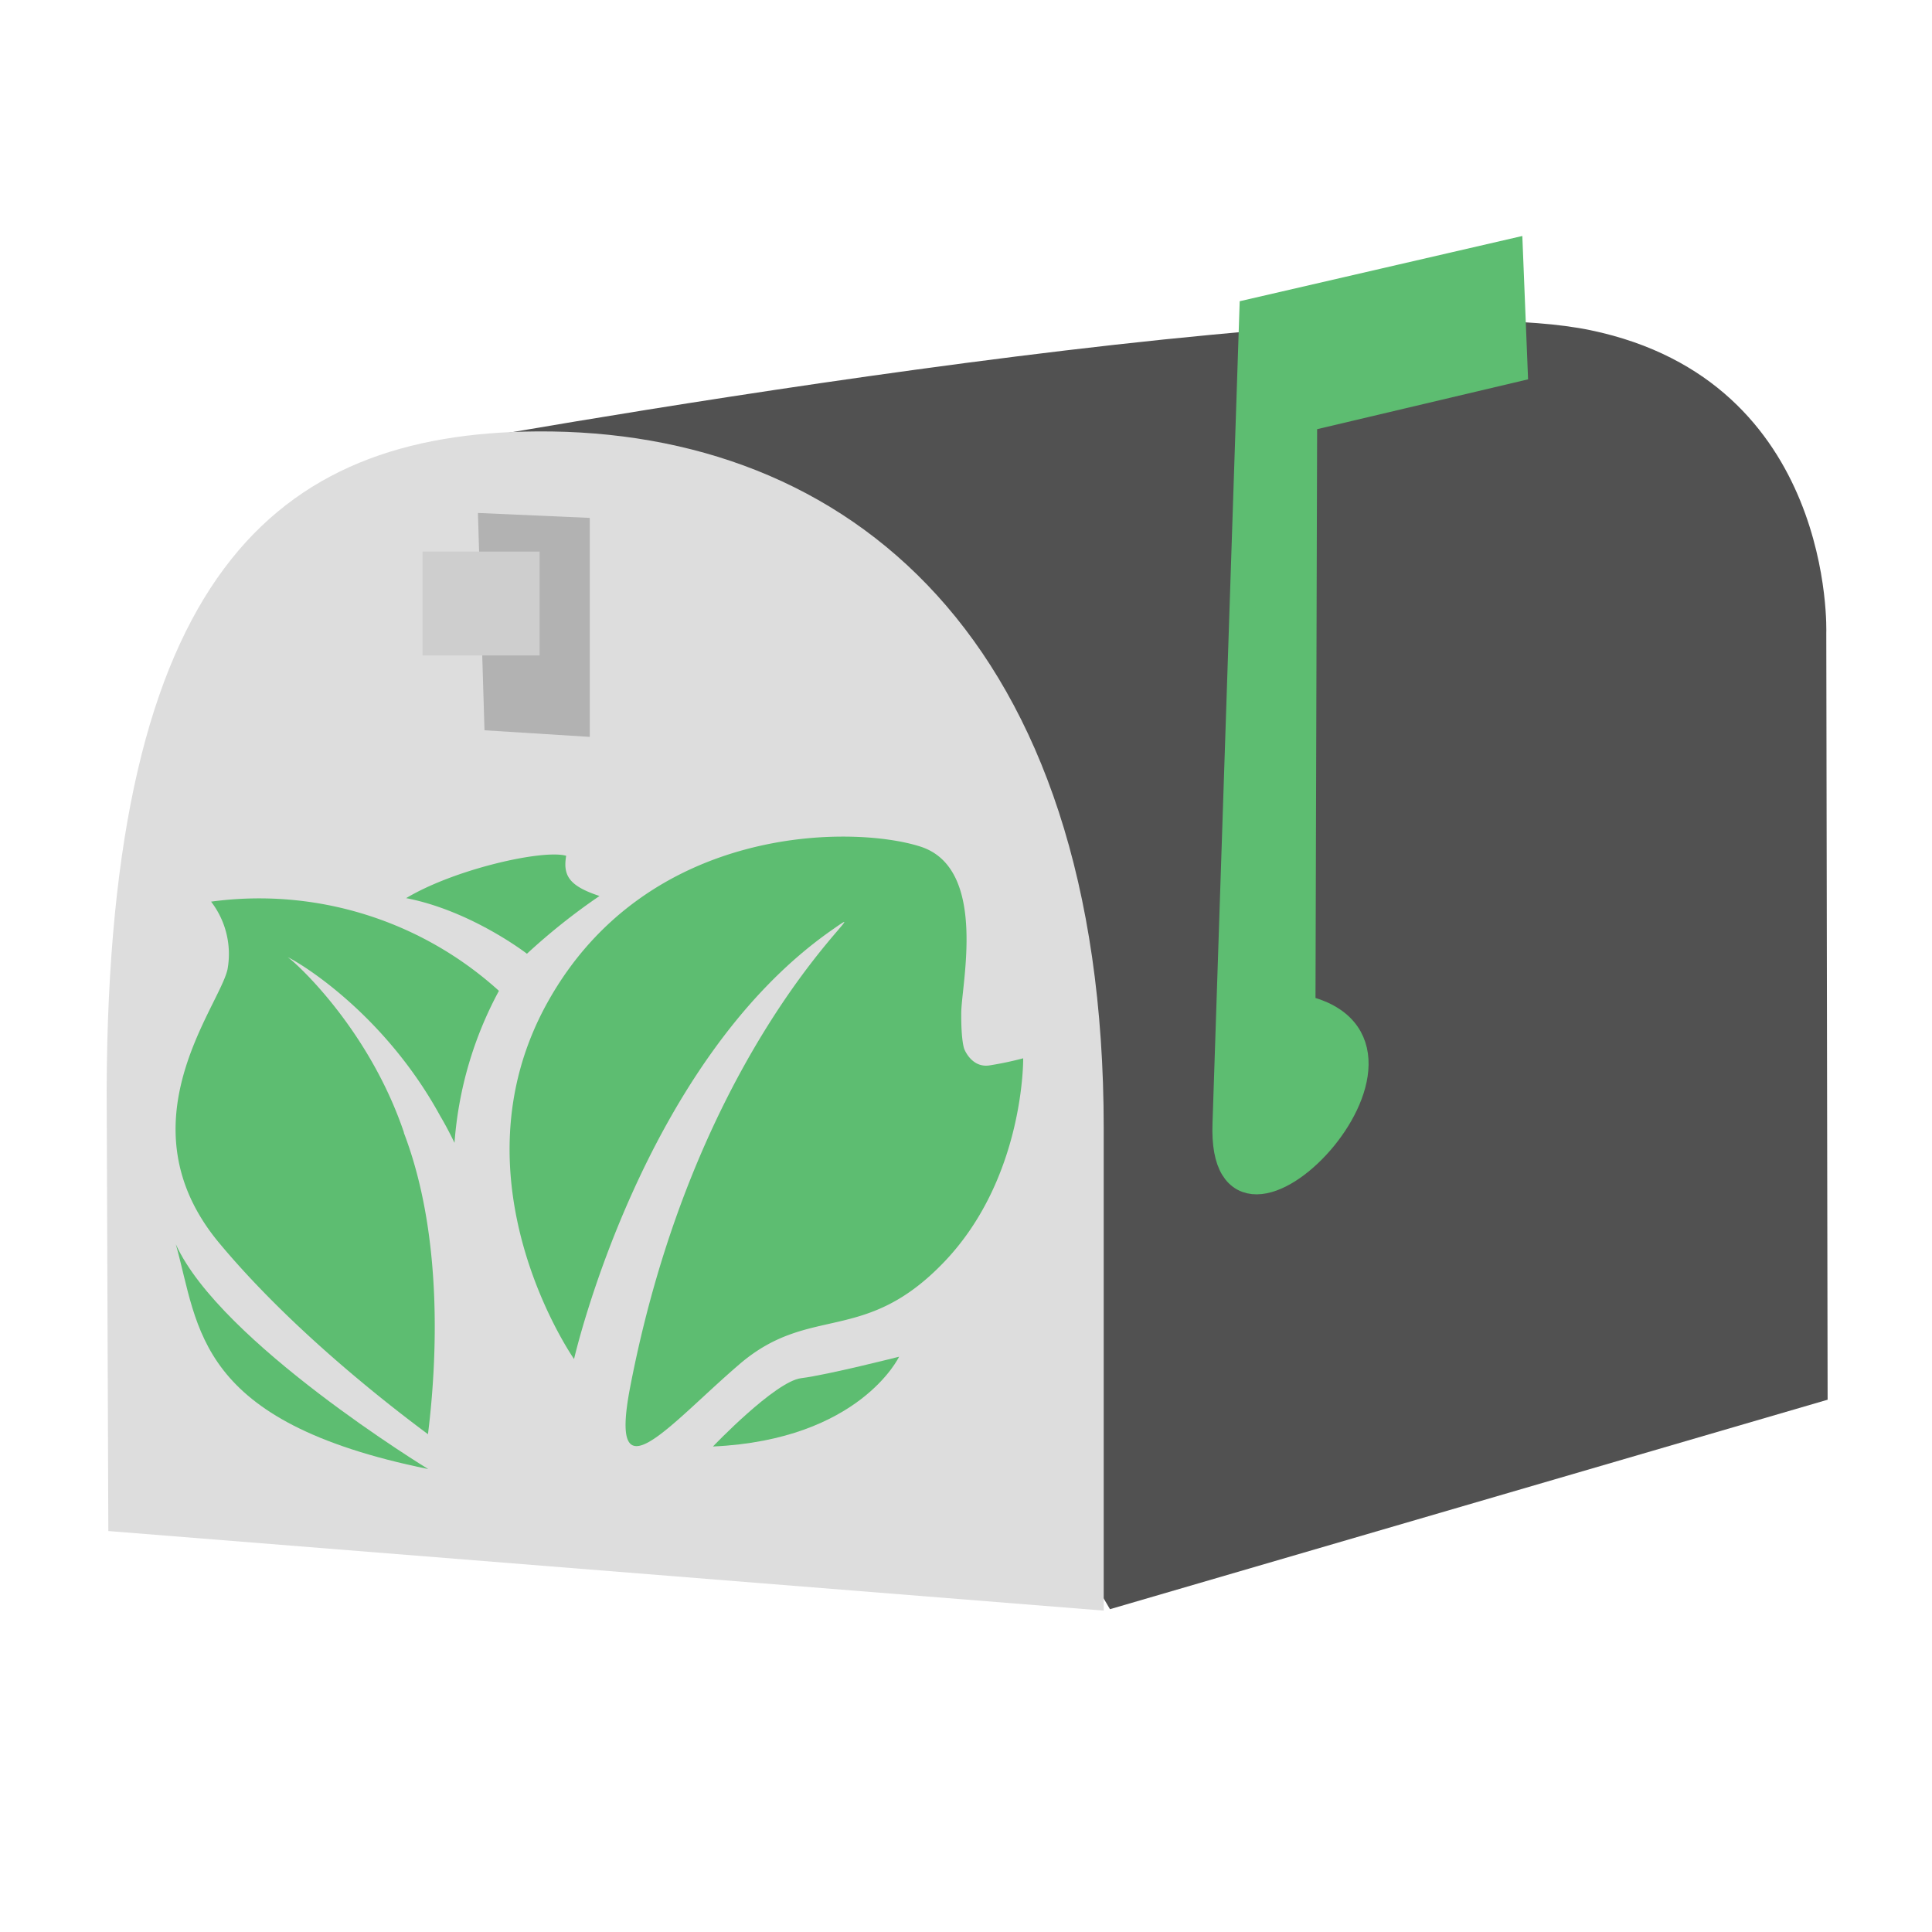 <svg xmlns="http://www.w3.org/2000/svg" width="500" height="500" viewBox="0 0 132.292 132.292" id="svg961">
  <defs id="defs955">
    <style id="style2">
      .cls-1{fill:#5dbd71}
    </style>
  </defs>
  <g id="layer2" transform="translate(-48.609 26.177)">
    <g id="g852" transform="translate(-110.076 -260.941) scale(3.378)">
      <path id="path1512-0" d="M69.476 102.117l14.547-4.246-.027-15.541s.186-5.102-4.777-6.138c-4.964-1.036-23.596 2.37-23.596 2.37" fill="#515151" stroke-width=".566" stroke-linejoin="round"/>
      <g transform="matrix(-1 0 0 1 133.518 0)" id="g833">
        <path d="M84.346 100.533l-20.177 1.613v-9.78c0-9.939 5.189-14.163 11.482-14.123 5.326.034 8.696 2.93 8.729 13.357z" id="rect1509" fill="#ddd" stroke-width=".437"/>
        <path d="M74.587 79.996l2.267-.1-.133 4.405-2.134.134z" id="rect827" fill="#b2b2b2" stroke-width=".3"/>
        <path id="rect833" fill="#cecece" stroke-width=".529" d="M75.604 80.679h2.372v2.105h-2.372z"/>
      </g>
      <path id="path1560" d="M72.363 75.816l5.22-1.205.095 2.369-4.267 1.008-.034 11.941c3.174.722-1.692 5.75-1.558 2.34z" fill="#5dbd71" stroke="#5dbd71" stroke-width=".529"/>
      <g id="g44" transform="translate(50.54 86.461) scale(.145)" stroke-width=".336">
        <path id="path8" transform="translate(-125.21 -121.13)" d="M180.92 194.19s-17.61-25.11-3.7-50 42.61-24.73 52.07-21.7c9.46 3.03 5.75 19.2 5.72 23.24-.03 4.04.43 5.08.43 5.08s1 2.63 3.48 2.28a46.82 46.82 0 0 0 4.75-1s.21 16.66-11 28.42c-11.21 11.76-18.78 5.86-28.68 14.36-9.9 8.5-18.35 19.16-15.26 3.17 9.87-51.17 37.11-70.11 28.15-63.85-26.56 18.58-36 59.95-36 59.95z" class="cls-1" fill="#5dbd71"/>
        <path id="path10" transform="translate(-125.21 -121.13)" d="M157.11 162.49c-5.17-15.3-16.27-24.78-16.28-24.52-.1-.24 12.9 6.74 21.34 22.18.72 1.21 1.38 2.48 2 3.76a52.8 52.8 0 0 1 6.21-21.25 49.9 49.9 0 0 0-40.24-12.47 12 12 0 0 1 2.3 9.45c-1.15 5.3-15 21.68-1.15 38.29 9.51 11.41 22.17 21.51 29.17 26.71 1.29-10.35 2.11-27.83-3.38-42.16z" class="cls-1" fill="#5dbd71"/>
        <path id="path12" transform="translate(-125.21 -121.13)" d="M174.29 137.47s-7.75-6-16.88-7.77c6.85-4.1 19.17-6.84 22.37-5.92-.46 2.74.37 4.21 4.66 5.62a87.54 87.54 0 0 0-10.15 8.08z" class="cls-1" fill="#5dbd71"/>
        <path id="path14" transform="translate(-125.21 -121.13)" d="M160.49 209.51s-29.08-17.73-35.28-31.42c3.29 11.68 2.69 24.78 35.28 31.42z" class="cls-1" fill="#5dbd71"/>
        <path id="path16" transform="translate(-125.21 -121.13)" d="M200.31 206.35s8.67-9.09 12.32-9.54c3.65-.45 13.69-3 13.69-3s-5.48 11.6-26 12.55z" class="cls-1" fill="#5dbd71"/>
      </g>
    </g>
  </g>
</svg>

